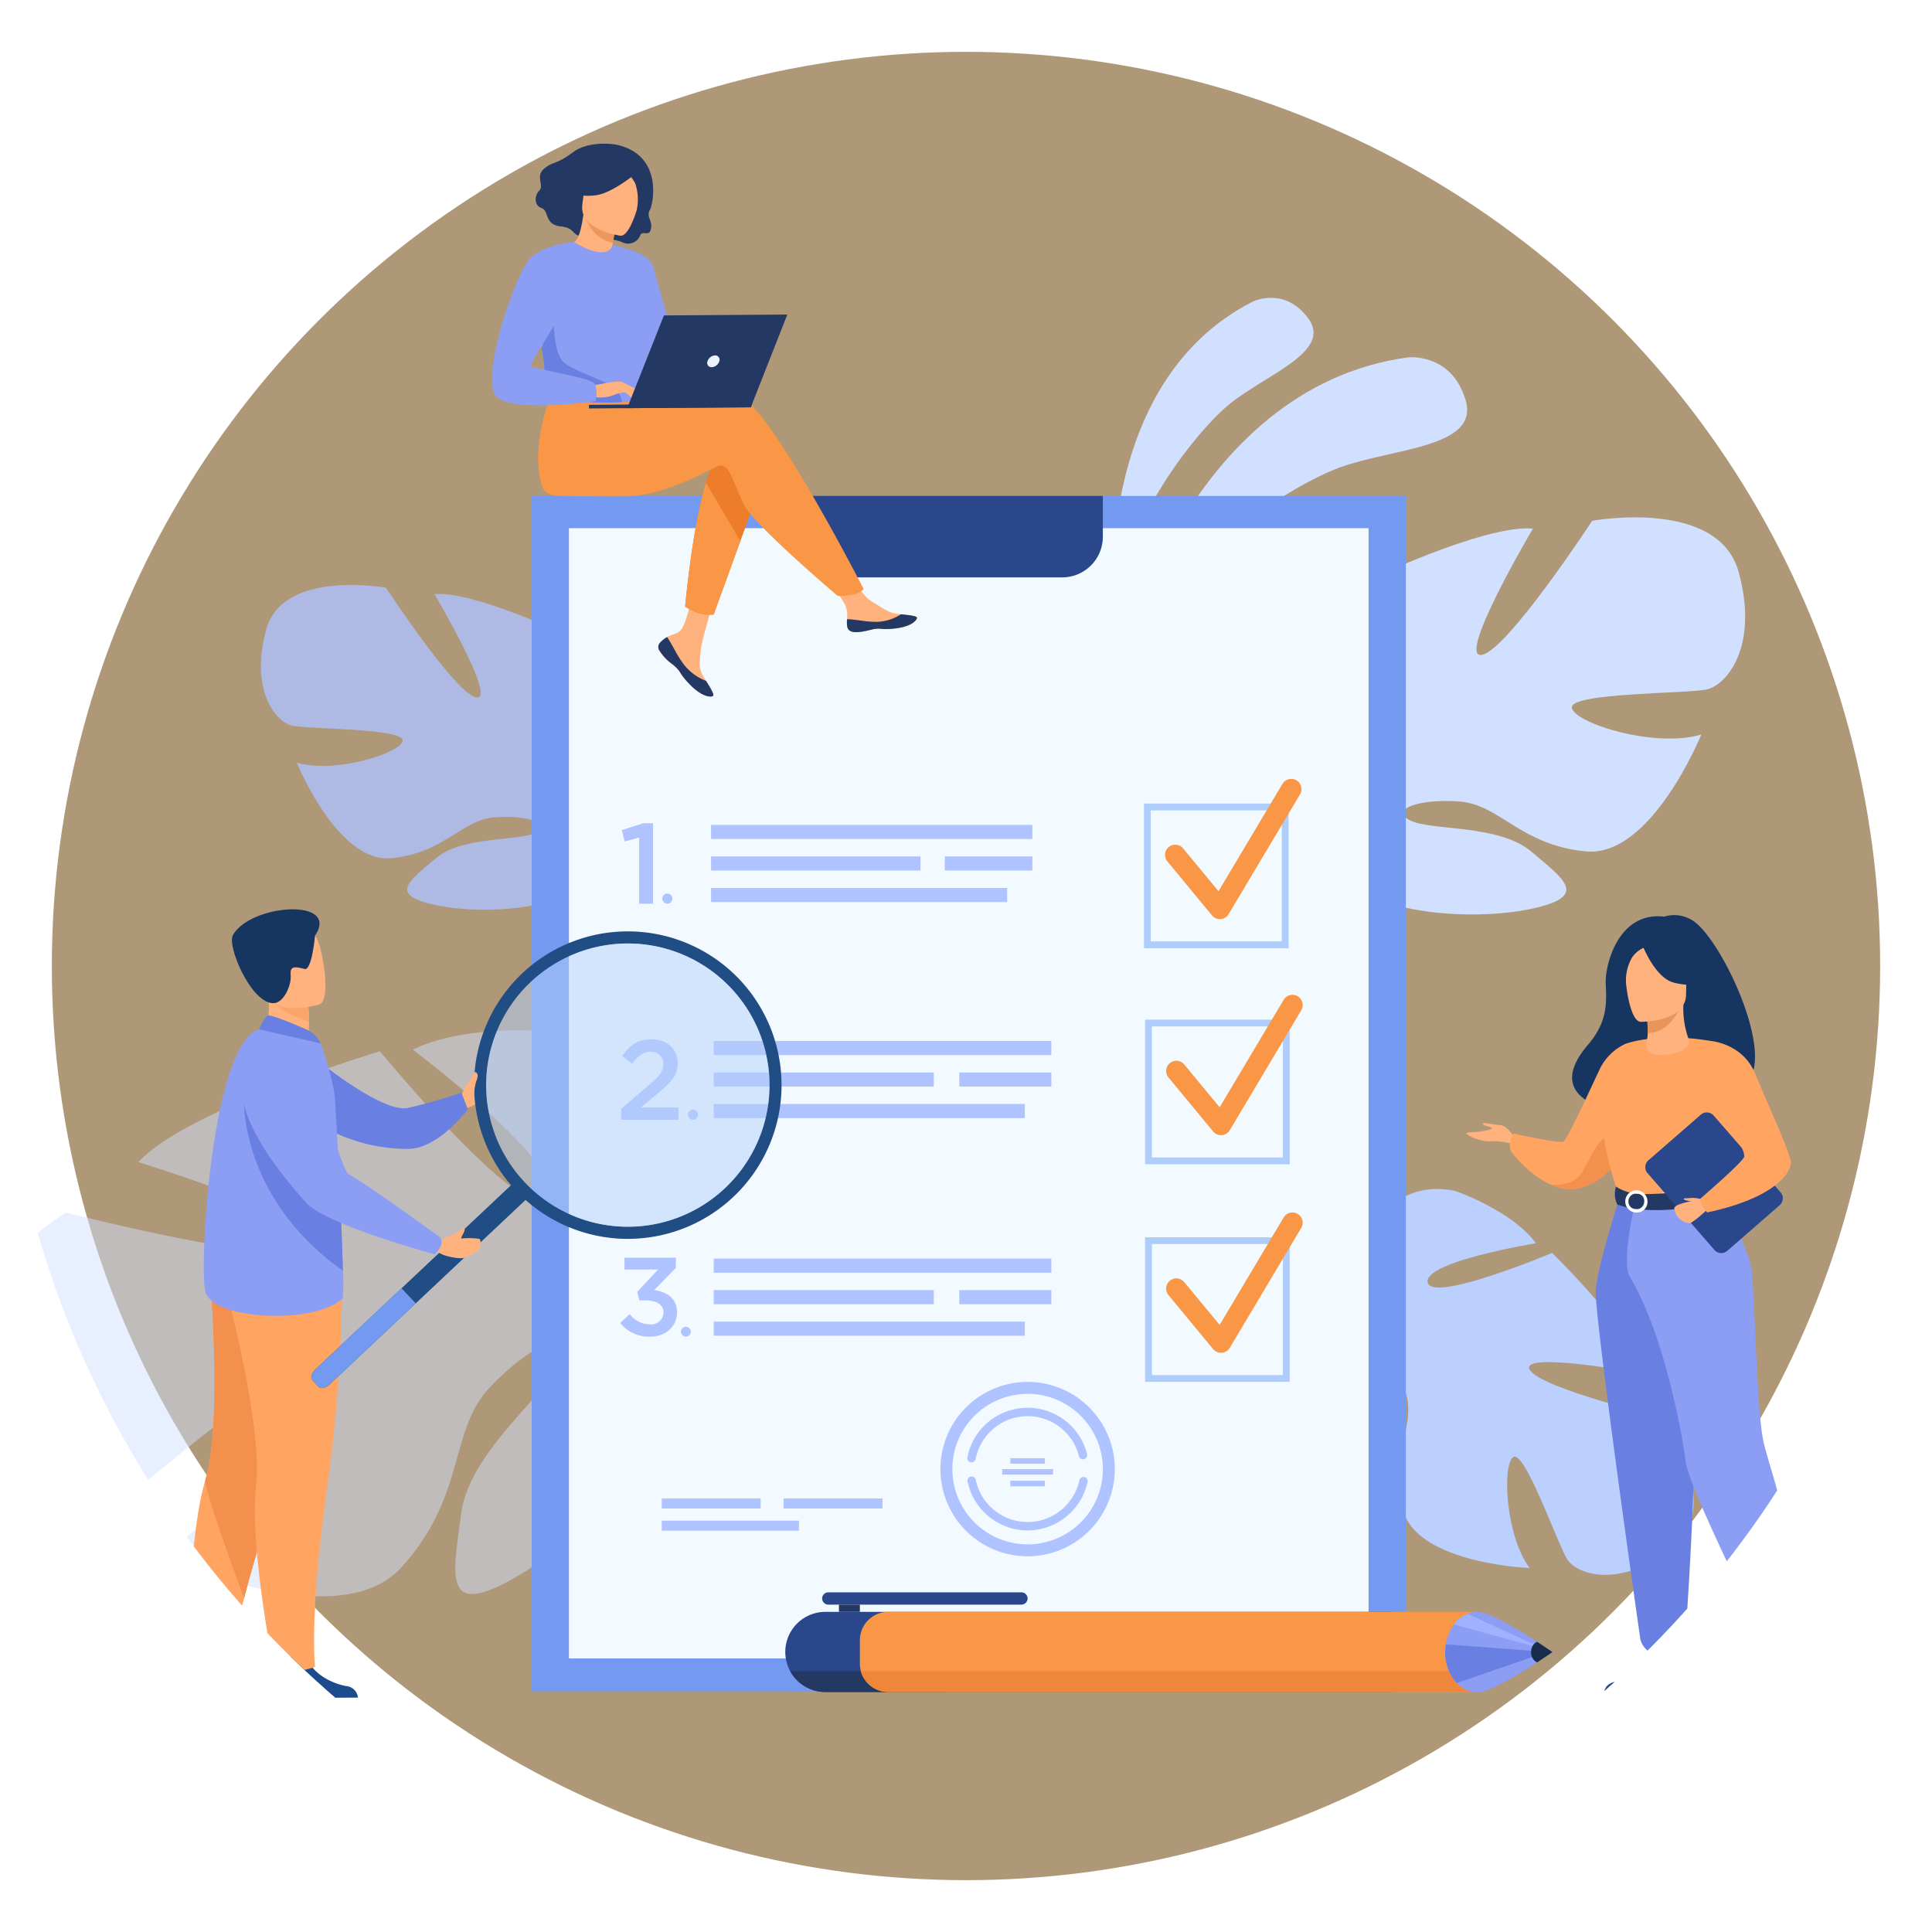 <svg xmlns="http://www.w3.org/2000/svg" xmlns:xlink="http://www.w3.org/1999/xlink" width="410" height="410" viewBox="0 0 410 410">
  <defs>
    <filter id="Elipse_7031" x="2" y="2" width="406" height="406" filterUnits="userSpaceOnUse">
      <feOffset dy="3" input="SourceAlpha"/>
      <feGaussianBlur stdDeviation="3" result="blur"/>
      <feFlood flood-opacity="0.161"/>
      <feComposite operator="in" in2="blur"/>
      <feComposite in="SourceGraphic"/>
    </filter>
    <clipPath id="clip-path">
      <circle id="Elipse_7068" data-name="Elipse 7068" cx="205" cy="205" r="205" transform="translate(0 0)" fill="#fff"/>
    </clipPath>
  </defs>
  <g id="Grupo_928112" data-name="Grupo 928112" transform="translate(-219 -5620)">
    <g transform="matrix(1, 0, 0, 1, 219, 5620)" filter="url(#Elipse_7031)">
      <circle id="Elipse_7031-2" data-name="Elipse 7031" cx="194" cy="194" r="194" transform="translate(11 8)" fill="#ae9878"/>
    </g>
    <g id="Enmascarar_grupo_234" data-name="Enmascarar grupo 234" transform="translate(219 5620)" clip-path="url(#clip-path)">
      <g id="Grupo_927863" data-name="Grupo 927863" transform="translate(-499.624 -245.336)">
        <g id="Grupo_927800" data-name="Grupo 927800" transform="translate(735.669 308.543)">
          <path id="Trazado_752052" data-name="Trazado 752052" d="M1683.217,559.618s14.032-59.475,61.37-66.014c0,0,9.21-1.131,12.277,9.011s-15.246,10.215-26.565,14.294S1692.591,538.283,1683.217,559.618Z" transform="translate(-1681.9 -480.961)" fill="#d2e0ff"/>
          <path id="Trazado_752053" data-name="Trazado 752053" d="M1677.129,500.529s-4.922-49.264,29.624-66.748c0,0,6.758-3.294,11.781,3.668s-8.989,11.843-16.586,17.952S1678.689,481.713,1677.129,500.529Z" transform="translate(-1676.887 -433.003)" fill="#d2e0ff"/>
        </g>
        <g id="Grupo_927802" data-name="Grupo 927802" transform="translate(554.989 369.469)" opacity="0.8">
          <path id="Trazado_752054" data-name="Trazado 752054" d="M883.279,778.3s20.3-11.37,10.829-26.8c0,0-7.58-9.475-15.7-11.911,0,0,4.332,23.011,0,23.552s-2.978-25.989-2.978-25.989-21.387-10.287-29.779-9.475c0,0,13.265,22.469,8.934,21.928s-19.221-23.282-19.221-23.282-21.928-4.061-25.447,8.934,2.166,19.492,5.414,20.3,24.094.541,23.552,3.249-14.619,7.039-22.47,4.6c0,0,8.663,21.387,20.033,20.3s14.89-8.122,21.928-8.663,12.182,1.354,8.663,3.248-15.431.621-21.116,5.454-10.287,7.811.271,9.977,29.508.812,33.3-7.309Z" transform="translate(-808.804 -725.722)" fill="#aec3ff"/>
          <g id="Grupo_927801" data-name="Grupo 927801" transform="translate(11.127 13.595)">
            <path id="Trazado_752055" data-name="Trazado 752055" d="M862.263,791.04s56.851,18.409,63.348,38.983a43.187,43.187,0,0,0,5.414,19.762v4.061s-5.956-13.807-9.2-15.7C921.821,838.145,934.544,820.277,862.263,791.04Z" transform="translate(-862.263 -791.04)" fill="#aec3ff"/>
            <path id="Trazado_752056" data-name="Trazado 752056" d="M1182.3,1063.669s8.767,13.314,3.769,29.52l-2.255-.606s2.189-17.85-2.4-26.828S1182.3,1063.669,1182.3,1063.669Z" transform="translate(-1113.535 -1004.923)" fill="#aec3ff"/>
          </g>
        </g>
        <g id="Grupo_927804" data-name="Grupo 927804" transform="translate(488.274 464.006)" opacity="0.5">
          <path id="Trazado_752057" data-name="Trazado 752057" d="M640.742,1229.769s13.3-39.848-18.1-48.944c0,0-21.632-3.444-35.437,3.168,0,0,33.737,25.466,28.611,31.451s-35.548-31.087-35.548-31.087S539.216,1196.6,529,1207.879c0,0,45.01,13.891,38.568,18.43s-53.949-7.74-53.949-7.74-34.215,21.215-23.129,42.843,26.57,23.4,31.9,20.536,32.832-28.546,35.4-24.273-10.971,27.158-24.414,33.442c0,0,37.548,18.035,51.416,2.777s10.017-28.933,18.758-38.206,17.912-12.991,15.515-6.186-19.852,19.574-21.572,32.935-4.249,22.927,12.481,12.994,40.391-34.762,35.586-50.211Z" transform="translate(-488.274 -1179.928)" fill="#d2e0ff"/>
          <g id="Grupo_927803" data-name="Grupo 927803" transform="translate(20.519 44.86)">
            <path id="Trazado_752058" data-name="Trazado 752058" d="M586.859,1425.337s98.279-44.479,131.949-24.9c0,0,11.445,14.033,4.8,15.449C723.613,1415.888,718.9,1376.573,586.859,1425.337Z" transform="translate(-586.859 -1395.459)" fill="#d2e0ff"/>
          </g>
        </g>
        <g id="Grupo_927806" data-name="Grupo 927806" transform="translate(734.748 497.655)">
          <path id="Trazado_752059" data-name="Trazado 752059" d="M1882.543,1362.044s3.918-23.832,22.325-20.04c0,0,11.925,4.048,17.173,11.111,0,0-23.985,3.907-22.983,8.325s26.413-6.28,26.413-6.28,17.6,17.233,19.771,25.709c0,0-26.615-5-24.555-.966s29.512,10.527,29.512,10.527,11.713,19.962.277,27.99-19.786,4.776-21.727,1.893-9.045-23.32-11.495-21.834-1.7,16.753,3.451,23.553c0,0-23.932-.894-26.894-12.372s2.662-17.4.7-24.46-5.627-11.409-6.232-7.305,4.848,15.277,2.142,22.533-3.986,12.8-9.831,3.262-11.222-28.507-4.637-35.077Z" transform="translate(-1831.207 -1341.595)" fill="#bbd0ff"/>
          <g id="Grupo_927805" data-name="Grupo 927805" transform="translate(0 20.436)">
            <path id="Trazado_752060" data-name="Trazado 752060" d="M1883.813,1487.827s-38.058-48.969-60.431-48.036a44.824,44.824,0,0,1-21.2,1.7l-3.963,1.435s15.578.932,18.575,3.432C1816.8,1446.36,1829.734,1427.628,1883.813,1487.827Z" transform="translate(-1772.045 -1439.778)" fill="#bbd0ff"/>
            <path id="Trazado_752061" data-name="Trazado 752061" d="M1702.6,1445.427s-16.09-3.85-30.138,6.756l1.389,1.987s16.645-8.446,27.026-7.143S1702.6,1445.427,1702.6,1445.427Z" transform="translate(-1672.46 -1443.712)" fill="#bbd0ff"/>
          </g>
        </g>
        <g id="Grupo_927808" data-name="Grupo 927808" transform="translate(762.614 355.133)">
          <path id="Trazado_752062" data-name="Trazado 752062" d="M1822.659,721.116s-24.819-13.9-13.237-32.761c0,0,9.266-11.582,19.193-14.56,0,0-5.295,28.128,0,28.79s3.64-31.768,3.64-31.768,26.142-12.575,36.4-11.582c0,0-16.215,27.466-10.92,26.8s23.5-28.459,23.5-28.459,26.8-4.964,31.106,10.92-2.648,23.826-6.619,24.819-29.452.662-28.79,3.971,17.869,8.6,27.466,5.625c0,0-10.589,26.143-24.488,24.819s-18.2-9.928-26.8-10.589-14.891,1.655-10.589,3.971,18.862.759,25.812,6.667,12.575,9.548-.331,12.2-36.07.993-40.7-8.935Z" transform="translate(-1806.343 -656.845)" fill="#d2e0ff"/>
          <g id="Grupo_927807" data-name="Grupo 927807" transform="translate(3.208 16.618)">
            <path id="Trazado_752063" data-name="Trazado 752063" d="M1936.989,736.689s-69.493,22.5-77.435,47.652c0,0,.331,11.251-6.618,24.157v4.964s7.28-16.877,11.251-19.193C1864.187,794.268,1848.634,772.428,1936.989,736.689Z" transform="translate(-1846.446 -736.689)" fill="#d2e0ff"/>
            <path id="Trazado_752064" data-name="Trazado 752064" d="M1828.246,1069.943s-10.717,16.274-4.607,36.084l2.757-.741s-2.676-21.82,2.931-32.794S1828.246,1069.943,1828.246,1069.943Z" transform="translate(-1821.757 -998.134)" fill="#d2e0ff"/>
          </g>
        </g>
        <g id="Grupo_927850" data-name="Grupo 927850" transform="translate(612.452 350.581)">
          <g id="Grupo_927809" data-name="Grupo 927809" transform="translate(0)">
            <rect id="Rectángulo_300007" data-name="Rectángulo 300007" width="185.511" height="253.69" fill="#739af0"/>
            <rect id="Rectángulo_300008" data-name="Rectángulo 300008" width="169.702" height="239.854" transform="translate(7.905 6.845)" fill="#f3faff"/>
            <path id="Trazado_752065" data-name="Trazado 752065" d="M1361.5,634.977v8.642a8.638,8.638,0,0,0,8.634,8.642h46.375a8.638,8.638,0,0,0,8.634-8.642v-8.642Z" transform="translate(-1303.928 -634.977)" fill="#2b478b"/>
          </g>
          <g id="Grupo_927810" data-name="Grupo 927810" transform="translate(27.604 212.748)">
            <rect id="Rectángulo_300009" data-name="Rectángulo 300009" width="20.996" height="2.125" fill="#aec3ff"/>
            <rect id="Rectángulo_300010" data-name="Rectángulo 300010" width="20.996" height="2.125" transform="translate(25.859)" fill="#aec3ff"/>
            <rect id="Rectángulo_300011" data-name="Rectángulo 300011" width="29.119" height="2.125" transform="translate(0 4.716)" fill="#aec3ff"/>
          </g>
          <g id="Grupo_927821" data-name="Grupo 927821" transform="translate(19.126 60.021)">
            <g id="Grupo_927813" data-name="Grupo 927813" transform="translate(110.814)">
              <g id="Grupo_927811" data-name="Grupo 927811" transform="translate(0 5.263)">
                <path id="Trazado_752066" data-name="Trazado 752066" d="M1739.88,979.323h-30.692V948.63h30.692Zm-29.247-1.446h27.8v-27.8h-27.8Z" transform="translate(-1709.188 -948.63)" fill="#afcdfb"/>
              </g>
              <g id="Grupo_927812" data-name="Grupo 927812" transform="translate(4.469)">
                <path id="Trazado_752067" data-name="Trazado 752067" d="M1742.3,953.132a2.168,2.168,0,0,1-1.671-.787l-9.471-11.457a2.168,2.168,0,1,1,3.342-2.763l7.511,9.086L1755.6,924.4a2.169,2.169,0,0,1,3.726,2.22l-15.163,25.449a2.168,2.168,0,0,1-1.7,1.052Q1742.382,953.132,1742.3,953.132Z" transform="translate(-1730.66 -923.346)" fill="#f99746"/>
              </g>
            </g>
            <g id="Grupo_927820" data-name="Grupo 927820" transform="translate(0 9.443)">
              <g id="Grupo_927817" data-name="Grupo 927817" transform="translate(18.944 0.349)">
                <g id="Grupo_927814" data-name="Grupo 927814">
                  <rect id="Rectángulo_300012" data-name="Rectángulo 300012" width="68.184" height="2.995" fill="#aec3ff"/>
                </g>
                <g id="Grupo_927815" data-name="Grupo 927815" transform="translate(0 13.375)">
                  <rect id="Rectángulo_300013" data-name="Rectángulo 300013" width="62.838" height="2.994" fill="#aec3ff"/>
                </g>
                <g id="Grupo_927816" data-name="Grupo 927816" transform="translate(0 6.687)">
                  <rect id="Rectángulo_300014" data-name="Rectángulo 300014" width="18.587" height="2.995" transform="translate(49.597)" fill="#aec3ff"/>
                  <rect id="Rectángulo_300015" data-name="Rectángulo 300015" width="44.447" height="2.995" fill="#aec3ff"/>
                </g>
              </g>
              <g id="Grupo_927819" data-name="Grupo 927819">
                <g id="Grupo_927818" data-name="Grupo 927818">
                  <path id="Trazado_752068" data-name="Trazado 752068" d="M1180.461,971.743l-3.05.847-.629-2.421,4.551-1.453h2.082v17.068h-2.954Z" transform="translate(-1176.781 -968.717)" fill="#aec3ff"/>
                </g>
                <path id="Trazado_752069" data-name="Trazado 752069" d="M1218.021,1041.441a1.078,1.078,0,1,1,1.078,1.078A1.078,1.078,0,0,1,1218.021,1041.441Z" transform="translate(-1209.437 -1025.451)" fill="#aec3ff"/>
              </g>
            </g>
          </g>
          <g id="Grupo_927833" data-name="Grupo 927833" transform="translate(18.995 105.87)">
            <g id="Grupo_927824" data-name="Grupo 927824" transform="translate(111.183)">
              <g id="Grupo_927822" data-name="Grupo 927822" transform="translate(0 5.263)">
                <path id="Trazado_752070" data-name="Trazado 752070" d="M1741.022,1199.606H1710.33v-30.692h30.692Zm-29.247-1.445h27.8v-27.8h-27.8Z" transform="translate(-1710.33 -1168.914)" fill="#afcdfb"/>
              </g>
              <g id="Grupo_927823" data-name="Grupo 927823" transform="translate(4.469)">
                <path id="Trazado_752071" data-name="Trazado 752071" d="M1743.442,1173.415a2.17,2.17,0,0,1-1.671-.786l-9.471-11.457a2.168,2.168,0,0,1,3.343-2.763l7.511,9.087,13.588-22.806a2.168,2.168,0,1,1,3.726,2.22l-15.162,25.449a2.168,2.168,0,0,1-1.7,1.052C1743.552,1173.413,1743.5,1173.415,1743.442,1173.415Z" transform="translate(-1731.802 -1143.629)" fill="#f99746"/>
              </g>
            </g>
            <g id="Grupo_927832" data-name="Grupo 927832" transform="translate(0 9.443)">
              <g id="Grupo_927826" data-name="Grupo 927826">
                <g id="Grupo_927825" data-name="Grupo 927825">
                  <path id="Trazado_752072" data-name="Trazado 752072" d="M1176.15,1203.737l5.793-4.928c2.308-1.947,3.149-3.029,3.149-4.543a2.523,2.523,0,0,0-2.716-2.62c-1.538,0-2.6.841-3.894,2.524l-2.092-1.635c1.611-2.259,3.2-3.534,6.2-3.534,3.294,0,5.553,2.019,5.553,5.073,0,2.644-1.419,4.063-4.375,6.515l-3.462,2.885h8.005v2.6H1176.15Z" transform="translate(-1176.15 -1189)" fill="#aec3ff"/>
                </g>
                <path id="Trazado_752073" data-name="Trazado 752073" d="M1244.211,1261.79a1.07,1.07,0,1,1,1.07,1.071A1.07,1.07,0,0,1,1244.211,1261.79Z" transform="translate(-1230.045 -1245.792)" fill="#aec3ff"/>
              </g>
              <g id="Grupo_927831" data-name="Grupo 927831" transform="translate(19.639 0.349)">
                <g id="Grupo_927830" data-name="Grupo 927830">
                  <g id="Grupo_927827" data-name="Grupo 927827">
                    <rect id="Rectángulo_300016" data-name="Rectángulo 300016" width="71.65" height="2.995" fill="#aec3ff"/>
                  </g>
                  <g id="Grupo_927828" data-name="Grupo 927828" transform="translate(0 13.375)">
                    <rect id="Rectángulo_300017" data-name="Rectángulo 300017" width="66.032" height="2.994" fill="#aec3ff"/>
                  </g>
                  <g id="Grupo_927829" data-name="Grupo 927829" transform="translate(0 6.688)">
                    <rect id="Rectángulo_300018" data-name="Rectángulo 300018" width="19.532" height="2.994" transform="translate(52.118)" fill="#aec3ff"/>
                    <rect id="Rectángulo_300019" data-name="Rectángulo 300019" width="46.706" height="2.994" fill="#aec3ff"/>
                  </g>
                </g>
              </g>
            </g>
          </g>
          <g id="Grupo_927844" data-name="Grupo 927844" transform="translate(18.782 152.058)">
            <g id="Grupo_927836" data-name="Grupo 927836" transform="translate(111.396)">
              <g id="Grupo_927834" data-name="Grupo 927834" transform="translate(0 5.262)">
                <path id="Trazado_752074" data-name="Trazado 752074" d="M1741.022,1421.515H1710.33v-30.693h30.692Zm-29.247-1.446h27.8v-27.8h-27.8Z" transform="translate(-1710.33 -1390.823)" fill="#afcdfb"/>
              </g>
              <g id="Grupo_927835" data-name="Grupo 927835" transform="translate(4.469)">
                <path id="Trazado_752075" data-name="Trazado 752075" d="M1743.442,1395.325a2.17,2.17,0,0,1-1.671-.787l-9.471-11.457a2.168,2.168,0,1,1,3.343-2.763l7.511,9.086,13.588-22.806a2.168,2.168,0,1,1,3.726,2.22l-15.162,25.449a2.168,2.168,0,0,1-1.7,1.052C1743.552,1395.323,1743.5,1395.325,1743.442,1395.325Z" transform="translate(-1731.802 -1365.539)" fill="#f99746"/>
              </g>
            </g>
            <g id="Grupo_927841" data-name="Grupo 927841" transform="translate(19.852 9.793)">
              <g id="Grupo_927840" data-name="Grupo 927840">
                <g id="Grupo_927837" data-name="Grupo 927837">
                  <rect id="Rectángulo_300020" data-name="Rectángulo 300020" width="71.65" height="2.994" fill="#aec3ff"/>
                </g>
                <g id="Grupo_927838" data-name="Grupo 927838" transform="translate(0 13.375)">
                  <rect id="Rectángulo_300021" data-name="Rectángulo 300021" width="66.032" height="2.995" fill="#aec3ff"/>
                </g>
                <g id="Grupo_927839" data-name="Grupo 927839" transform="translate(0 6.687)">
                  <rect id="Rectángulo_300022" data-name="Rectángulo 300022" width="19.532" height="2.994" transform="translate(52.118)" fill="#aec3ff"/>
                  <rect id="Rectángulo_300023" data-name="Rectángulo 300023" width="46.706" height="2.994" fill="#aec3ff"/>
                </g>
              </g>
            </g>
            <g id="Grupo_927843" data-name="Grupo 927843" transform="translate(0 9.603)">
              <g id="Grupo_927842" data-name="Grupo 927842">
                <path id="Trazado_752076" data-name="Trazado 752076" d="M1175.126,1425.532l2.023-1.882a5.37,5.37,0,0,0,4.328,2.164,2.585,2.585,0,0,0,2.846-2.541c0-1.623-1.482-2.541-3.787-2.541H1179.2l-.471-1.811,4.446-4.728h-7.128v-2.517h10.892v2.164l-4.587,4.705c2.611.376,4.846,1.717,4.846,4.681,0,3.034-2.352,5.2-5.763,5.2A7.806,7.806,0,0,1,1175.126,1425.532Z" transform="translate(-1175.126 -1411.676)" fill="#aec3ff"/>
              </g>
              <path id="Trazado_752077" data-name="Trazado 752077" d="M1237.09,1483.131a1.047,1.047,0,1,1,1.048,1.047A1.047,1.047,0,0,1,1237.09,1483.131Z" transform="translate(-1224.193 -1467.429)" fill="#aec3ff"/>
            </g>
          </g>
          <g id="Grupo_927849" data-name="Grupo 927849" transform="translate(86.743 188.013)">
            <g id="Grupo_927845" data-name="Grupo 927845" transform="translate(5.733 20.058)">
              <path id="Trazado_752078" data-name="Trazado 752078" d="M1541.963,1646.118a13.057,13.057,0,0,1-12.753-10.4.892.892,0,0,1,1.747-.357,11.238,11.238,0,0,0,21.99.106.892.892,0,0,1,1.744.375A13.081,13.081,0,0,1,1541.963,1646.118Z" transform="translate(-1529.191 -1634.652)" fill="#aec3ff"/>
            </g>
            <g id="Grupo_927846" data-name="Grupo 927846" transform="translate(5.709 5.488)">
              <path id="Trazado_752079" data-name="Trazado 752079" d="M1529.966,1576.241a.891.891,0,0,1-.876-1.061,13.021,13.021,0,0,1,25.406-.69.892.892,0,0,1-1.73.434,11.238,11.238,0,0,0-21.926.6A.892.892,0,0,1,1529.966,1576.241Z" transform="translate(-1529.073 -1564.65)" fill="#aec3ff"/>
            </g>
            <g id="Grupo_927847" data-name="Grupo 927847">
              <path id="Trazado_752080" data-name="Trazado 752080" d="M1520.15,1575.3a18.505,18.505,0,1,1,18.505-18.506A18.526,18.526,0,0,1,1520.15,1575.3Zm0-34.476a15.97,15.97,0,1,0,15.97,15.97A15.988,15.988,0,0,0,1520.15,1540.82Z" transform="translate(-1501.645 -1538.285)" fill="#aec3ff"/>
            </g>
            <g id="Grupo_927848" data-name="Grupo 927848" transform="translate(13.111 16.187)">
              <rect id="Rectángulo_300024" data-name="Rectángulo 300024" width="7.33" height="1.173" transform="translate(1.729)" fill="#aec3ff"/>
              <rect id="Rectángulo_300025" data-name="Rectángulo 300025" width="7.33" height="1.173" transform="translate(1.729 4.801)" fill="#aec3ff"/>
              <rect id="Rectángulo_300026" data-name="Rectángulo 300026" width="10.788" height="1.173" transform="translate(0 2.318)" fill="#aec3ff"/>
            </g>
          </g>
        </g>
        <g id="Grupo_927854" data-name="Grupo 927854" transform="translate(539.521 438.304)">
          <path id="Trazado_752081" data-name="Trazado 752081" d="M1013.746,1229.746s.577-1.3.95-1.91,1.968-2.412,2.24-2.005,1.357,3.148.78,3.915.037,2.1-2.832,2.911Z" transform="translate(-955.622 -1190.528)" fill="#ffb27d"/>
          <path id="Trazado_752082" data-name="Trazado 752082" d="M860.564,1205.54s14.687,12.26,20.413,11.125a112.86,112.86,0,0,0,11.35-3.244l1.374,3.516s-6.163,8.36-12.589,8.415A36.6,36.6,0,0,1,863.648,1221Z" transform="translate(-834.323 -1174.507)" fill="#6980e2"/>
          <path id="Trazado_752083" data-name="Trazado 752083" d="M736.814,1818.4s.426,6.878,1.757,6.976c.177.013,6.749.013,6.749.013l8.389-.048a2.722,2.722,0,0,0-2.507-2.449c-2.452-.427-6.557-2.15-8.042-5.391C741.6,1814.089,736.814,1818.4,736.814,1818.4Z" transform="translate(-736.331 -1658.054)" fill="#1c4b8e"/>
          <path id="Trazado_752084" data-name="Trazado 752084" d="M734.491,1506.074a17.49,17.49,0,0,0,4.541.853,16.676,16.676,0,0,0,4.239-.6,116.075,116.075,0,0,1,3.122-14.874c1.385-5.362,3.363-12.257,6.178-20.824,7.781-23.677,10.148-37.529,10.364-38.84.011-.069.016-.1.016-.1l-.025-.011L739,1421.166s2.957,32.633-.816,45.158a52.753,52.753,0,0,0-1.369,6C734.435,1485.93,734.491,1506.074,734.491,1506.074Z" transform="translate(-734.49 -1345.253)" fill="#ffa561"/>
          <path id="Trazado_752085" data-name="Trazado 752085" d="M760.37,1491.449c1.385-5.362,3.364-12.257,6.178-20.824,7.781-23.677,10.148-37.529,10.364-38.84,0-.039,0-.076-.009-.115l-23.923-10.5s2.957,32.633-.816,45.158C751.635,1468.075,760.37,1491.449,760.37,1491.449Z" transform="translate(-748.467 -1345.253)" fill="#f4904d"/>
          <path id="Trazado_752086" data-name="Trazado 752086" d="M826.587,1818.4s.427,6.878,1.757,6.976c.177.013,6.749.013,6.749.013l8.389-.048a2.722,2.722,0,0,0-2.507-2.449c-2.452-.427-6.557-2.15-8.042-5.391C831.37,1814.089,826.587,1818.4,826.587,1818.4Z" transform="translate(-807.418 -1658.054)" fill="#1c4b8e"/>
          <path id="Trazado_752087" data-name="Trazado 752087" d="M794.983,1424.861a340.541,340.541,0,0,1-3.348,47.11c-3.659,25.964-2.419,36.985-2.419,36.985a24.956,24.956,0,0,1-3.528.9,16.013,16.013,0,0,1-5.235-.606s-5.237-25.974-3.735-38.969-7.171-44.594-7.171-44.594Z" transform="translate(-762.251 -1348.179)" fill="#ffa561"/>
          <path id="Trazado_752088" data-name="Trazado 752088" d="M810.253,1147.339l4.67,3.062,4.254-1.2c.778-1.109.983-3.247.995-5.1a31.727,31.727,0,0,0-.167-3.4l-6.3-2.781-2.351-1.036c.007.036.183,1.93.208,2.207A16.084,16.084,0,0,1,810.253,1147.339Z" transform="translate(-794.484 -1120.143)" fill="#ffb27d"/>
          <path id="Trazado_752089" data-name="Trazado 752089" d="M780.1,1235.723c-5.813,5.612-27.81,4.668-29.166-1.515s1.478-52.635,11.407-55.554c2.06-.606,13.075,2.955,13.075,2.955a69.865,69.865,0,0,1,2.862,10.278c.22,1.121.862,12.991,1.343,24.1.224,5.194.414,10.222.511,13.9A40.11,40.11,0,0,1,780.1,1235.723Z" transform="translate(-747.262 -1153.162)" fill="#8c9df4"/>
          <path id="Trazado_752090" data-name="Trazado 752090" d="M818.119,1143.118c1.278,2.161,5.763,4.052,8.139,4.919a31.754,31.754,0,0,0-.167-3.4l-6.3-2.781C818.4,1141.842,817.549,1142.153,818.119,1143.118Z" transform="translate(-800.57 -1124.081)" fill="#fca56b"/>
          <path id="Trazado_752091" data-name="Trazado 752091" d="M814.66,1089.814s-10.151,3.167-12.026-3.186-4.448-10.222,1.954-12.512,8.383-.24,9.524,1.728S817.252,1088.827,814.66,1089.814Z" transform="translate(-786.763 -1069.638)" fill="#ffb27d"/>
          <path id="Trazado_752092" data-name="Trazado 752092" d="M796.911,1062.037s-.648,7.392-2.176,7.071-3.211-1.007-2.987,1.221-1.487,6.048-3.691,6.039c-4.728-.019-9.864-12.15-8.57-14.451C783.221,1055.28,802.309,1053.94,796.911,1062.037Z" transform="translate(-769.961 -1056.442)" fill="#163560"/>
          <path id="Trazado_752093" data-name="Trazado 752093" d="M817.321,1167.83c-.131-.055-7.557-3.386-8.425-3.1s-1.951,2.939-1.951,2.939l13.076,2.956A6.493,6.493,0,0,0,817.321,1167.83Z" transform="translate(-791.864 -1142.178)" fill="#6980e2"/>
          <g id="Grupo_927852" data-name="Grupo 927852" transform="translate(26.168 4.681)">
            <path id="Trazado_752094" data-name="Trazado 752094" d="M905.736,1337.388l-41.628,39.193c-.816.768-1.845,1.013-2.287.544l-1.405-1.493c-.442-.469-.135-1.481.681-2.249l41.628-39.194c.816-.768,1.845-1.013,2.286-.544l1.405,1.492C906.858,1335.608,906.552,1336.62,905.736,1337.388Z" transform="translate(-860.214 -1280.442)" fill="#1f4d84"/>
            <path id="Trazado_752095" data-name="Trazado 752095" d="M882.375,1446.037l-18.267,17.2c-.816.768-1.845,1.013-2.287.544l-1.405-1.493c-.442-.469-.135-1.481.681-2.249l18.267-17.2Z" transform="translate(-860.214 -1367.097)" fill="#739af0"/>
            <path id="Trazado_752096" data-name="Trazado 752096" d="M1027.572,1121.082a32.628,32.628,0,1,0,54.08-32.789c-.167-.167-.339-.331-.512-.494a32.63,32.63,0,0,0-53.568,33.283Zm9.326-30.114a30.054,30.054,0,1,1,1.294,42.481A30.017,30.017,0,0,1,1036.9,1090.969Z" transform="translate(-991.618 -1078.934)" fill="#1f4d84"/>
            <g id="Grupo_927851" data-name="Grupo 927851" transform="translate(37.114 2.576)" opacity="0.5">
              <path id="Trazado_752097" data-name="Trazado 752097" d="M1090.468,1141.953a30.054,30.054,0,1,1-1.3-42.479A29.929,29.929,0,0,1,1090.468,1141.953Z" transform="translate(-1038.528 -1091.311)" fill="#b3cff9"/>
            </g>
          </g>
          <path id="Trazado_752098" data-name="Trazado 752098" d="M812.267,1279.9c-22.937-16.345-21.03-38.155-21.03-38.155,8.384,4.728,16.7,15.183,20.52,24.252C811.98,1271.2,812.17,1276.223,812.267,1279.9Z" transform="translate(-779.395 -1203.18)" fill="#6980e2"/>
          <g id="Grupo_927853" data-name="Grupo 927853" transform="translate(11.363 28.448)">
            <path id="Trazado_752099" data-name="Trazado 752099" d="M990.742,1382.419a6.26,6.26,0,0,0,2.93-1.81s.69.047-.113,1.518c-.067.123-.216.439-.329.663a.143.143,0,0,0,.12.205,15.278,15.278,0,0,1,3.67.076c.248.052.32.646.311.9a2.3,2.3,0,0,1-.483,1.567c-.29.382-1.1.793-2.9,1.518-.686.276-2.647.068-4.485-.563l-1.468-.68.455-2.729.369.077C989.405,1383.284,990.131,1382.568,990.742,1382.419Z" transform="translate(-946.594 -1341.586)" fill="#ffb27d"/>
            <path id="Trazado_752100" data-name="Trazado 752100" d="M796.683,1193.121s-20.61,3.924,6.064,33.77c4.266,4.773,27.314,10.988,27.314,10.988s2.338-1.989,1.159-3.6c0,0-15.869-11.524-19.361-13.356-1.571-.824-6.1-18.393-8.657-22.624A11.544,11.544,0,0,0,796.683,1193.121Z" transform="translate(-789.086 -1193.121)" fill="#8c9df4"/>
          </g>
          <path id="Trazado_752101" data-name="Trazado 752101" d="M1016.431,1227.5a10.5,10.5,0,0,0,.806-1.968,10.88,10.88,0,0,1,1.33-3.01c.14-.14.6.041.656.642a3.492,3.492,0,0,1-.331,1.3,14.694,14.694,0,0,0-.436,2.59C1018.136,1228.093,1016.431,1227.5,1016.431,1227.5Z" transform="translate(-957.749 -1187.917)" fill="#ffb27d"/>
        </g>
        <g id="Grupo_927856" data-name="Grupo 927856" transform="translate(666.274 583.25)">
          <path id="Trazado_752102" data-name="Trazado 752102" d="M1343.475,1781.276a8.071,8.071,0,0,0,.064,1.036,8.5,8.5,0,0,0,8.438,7.466h119.581a8.5,8.5,0,0,0,0-17.007H1351.977A8.5,8.5,0,0,0,1343.475,1781.276Z" transform="translate(-1343.475 -1768.622)" fill="#2b478b"/>
          <path id="Trazado_752103" data-name="Trazado 752103" d="M1382.332,1755.45h41a1.309,1.309,0,0,0,1.3-1.305h0a1.309,1.309,0,0,0-1.3-1.3h-41a1.309,1.309,0,0,0-1.3,1.3h0A1.309,1.309,0,0,0,1382.332,1755.45Z" transform="translate(-1373.211 -1752.84)" fill="#2b478b"/>
          <rect id="Rectángulo_300027" data-name="Rectángulo 300027" width="4.444" height="1.539" transform="translate(15.83 4.149) rotate(180)" fill="#233862"/>
          <path id="Trazado_752104" data-name="Trazado 752104" d="M1348.432,1833.172a8.515,8.515,0,0,0,7.471,4.435h25.33v-4.435Z" transform="translate(-1347.4 -1816.452)" fill="#233862"/>
          <path id="Trazado_752105" data-name="Trazado 752105" d="M1556.119,1778.785v4.981a6.008,6.008,0,0,1-6.01,6.013H1425.543a6.009,6.009,0,0,1-6.01-6.013v-4.981a6.011,6.011,0,0,1,6.01-6.013h124.565A6.011,6.011,0,0,1,1556.119,1778.785Z" transform="translate(-1403.702 -1768.623)" fill="#f99746"/>
          <path id="Trazado_752106" data-name="Trazado 752106" d="M1556.707,1833.172a6.01,6.01,0,0,1-5.8,4.435H1426.341a6.009,6.009,0,0,1-5.8-4.435Z" transform="translate(-1404.5 -1816.452)" fill="#ef873a"/>
          <g id="Grupo_927855" data-name="Grupo 927855" transform="translate(140.045 4.148)">
            <path id="Trazado_752107" data-name="Trazado 752107" d="M2016.323,1781.305a9.453,9.453,0,0,0,2.473,6.566l.1.1a6.035,6.035,0,0,0,4.267,1.863c2.521,0,8.772-3.8,12.645-6.331,1.93-1.26,3.27-2.2,3.27-2.2s-1.34-.942-3.27-2.2c-3.873-2.529-10.124-6.333-12.645-6.333a5.647,5.647,0,0,0-2.093.405,6.85,6.85,0,0,0-2.883,2.275,9.388,9.388,0,0,0-1.732,4.162.46.46,0,0,0-.007.055A10.536,10.536,0,0,0,2016.323,1781.305Z" transform="translate(-2016.323 -1772.771)" fill="#8c9df4"/>
            <path id="Trazado_752108" data-name="Trazado 752108" d="M2016.323,1807.546a9.452,9.452,0,0,0,2.473,6.566l19.172-6.6-21.518-1.608A10.537,10.537,0,0,0,2016.323,1807.546Z" transform="translate(-2016.323 -1799.012)" fill="#6980e2"/>
            <path id="Trazado_752109" data-name="Trazado 752109" d="M2025.285,1776.993l19.126,5.223-16.242-7.5A6.851,6.851,0,0,0,2025.285,1776.993Z" transform="translate(-2023.42 -1774.313)" fill="#9fb1ff"/>
            <path id="Trazado_752110" data-name="Trazado 752110" d="M2103.953,1805.4a2.361,2.361,0,0,0,1.248,2.2c1.93-1.26,3.271-2.2,3.271-2.2s-1.34-.942-3.271-2.2A2.356,2.356,0,0,0,2103.953,1805.4Z" transform="translate(-2085.714 -1796.865)" fill="#182d4c"/>
          </g>
        </g>
        <g id="Grupo_927858" data-name="Grupo 927858" transform="translate(810.839 439.544)">
          <path id="Trazado_752111" data-name="Trazado 752111" d="M2170.938,1063.332a7.217,7.217,0,0,0-5.706-.61c-9.692-1.138-12.52,10.165-12.388,14.054s.575,8.066-3.753,13.119c-12.5,14.594,13.682,15.238,13.682,15.238.221-11.661,14.2-7.406,13.587-6.225C2194.279,1103.208,2178.142,1067.069,2170.938,1063.332Z" transform="translate(-2123.298 -1062.401)" fill="#163560"/>
          <path id="Trazado_752112" data-name="Trazado 752112" d="M2048.291,1277.5s-1.7-2.595-3.078-2.646-3.917-.763-3.714-.254,1.781.559,1.933.865-2.34.763-3.053.814-2.391,0-2.34.356,3.026,1.832,5.125,1.628a14.233,14.233,0,0,1,4.694.61Z" transform="translate(-2038.038 -1230.288)" fill="#ffb27d"/>
          <path id="Trazado_752113" data-name="Trazado 752113" d="M2108.01,1214.43a25.553,25.553,0,0,1-2.607,3.943c-2.025,2.537-5.148,5.467-9.07,6.046a9.735,9.735,0,0,1-5.388-.874l-.006,0c-4.762-2.114-8.343-6.975-8.343-6.975a3.915,3.915,0,0,1,.534-3.842s9.616,2.163,10.532,1.7,6.546-12.949,7.56-15.029a11.4,11.4,0,0,1,5.576-5.691Z" transform="translate(-2073.108 -1166.38)" fill="#ffa561"/>
          <path id="Trazado_752114" data-name="Trazado 752114" d="M2138.2,1292.812c-2.025,2.537-5.148,5.467-9.069,6.046a9.735,9.735,0,0,1-5.388-.874c.186.024,4.942.612,6.838-2.78,1.934-3.46,4.025-8.955,6.9-7.123C2138.718,1288.872,2138.663,1290.836,2138.2,1292.812Z" transform="translate(-2105.905 -1240.82)" fill="#f4904d"/>
          <path id="Trazado_752115" data-name="Trazado 752115" d="M2337.647,1787.124s2.934,2.678,2.362,4.58-3.221,3.171-3.579,5.5-1.789,3.594-3.077,3.594h-6.141s-.948-1.636,1.342-2.13,3.154-3.226,3.011-5.763a44.683,44.683,0,0,1,.215-5.919l4.866-1.127Z" transform="translate(-2266.87 -1635.278)" fill="#1c4b8e"/>
          <path id="Trazado_752116" data-name="Trazado 752116" d="M2195.167,1797.412s1.055,11.344-.233,11.978l-16.485-.034s0-1.9,2.648-2.325,7.3-1.973,8.087-5.426S2195.167,1797.412,2195.167,1797.412Z" transform="translate(-2149.224 -1644.428)" fill="#1c4b8e"/>
          <path id="Trazado_752117" data-name="Trazado 752117" d="M2206.383,1201.6a65.6,65.6,0,0,1,0,7.619c-.163,2.755-2.95,6.445-3.346,7.358-.992,2.29-2.111,2.662-2.111,2.662l-8.656,2.122-3.043.745-9.6-2.867s-4.371-12.2-2.616-19.069a52.782,52.782,0,0,1,4.437-11.638s6.506-2.568,18.028-.65Z" transform="translate(-2147.759 -1161.201)" fill="#ffa561"/>
          <path id="Trazado_752118" data-name="Trazado 752118" d="M2249.174,1287.905a26.962,26.962,0,0,1-.812,6.233c-.992,2.29-2.111,2.662-2.111,2.662l-8.656,2.122-3.759-1.105s12.549-1.9,11.159-12.7Z" transform="translate(-2193.083 -1238.762)" fill="#f2ccaa"/>
          <path id="Trazado_752119" data-name="Trazado 752119" d="M2174.826,1350.145s-4.753,14.794-5.058,19.831,9.085,71.552,9.463,73.873c.356,2.188,3.072,3.582,3.072,3.582a4.112,4.112,0,0,0,3.033.234,7.5,7.5,0,0,0,3.256-1.535s3.7-47.438,1.41-64.384a268.352,268.352,0,0,1-2.316-31.6Z" transform="translate(-2142.344 -1290.255)" fill="#6980e2"/>
          <path id="Trazado_752120" data-name="Trazado 752120" d="M2220.187,1348.025s7.25,9.728,7.926,16.3,1.06,29.674,2.5,36.084,6.73,18.747,6.73,38.742a3.988,3.988,0,0,1-2.248,1.756,18.563,18.563,0,0,1-1.977.547,3.108,3.108,0,0,1-3.476-1.65c-3.576-7.2-14.97-30.428-15.554-35.249-.413-3.412-4.011-25.994-11.858-39.245-1.884-3.181,1.156-15.832,1.156-15.832Z" transform="translate(-2167.568 -1288.576)" fill="#8c9df4"/>
          <path id="Trazado_752121" data-name="Trazado 752121" d="M2189.423,1339.172a9.963,9.963,0,0,0,5.7,1.585c4.528.091,15.746-1.154,15.746-1.154a9.287,9.287,0,0,1,.478,2.864s-13.7,3.456-21.641.5A5.016,5.016,0,0,1,2189.423,1339.172Z" transform="translate(-2157.7 -1281.565)" fill="#233862"/>
          <g id="Grupo_927857" data-name="Grupo 927857" transform="translate(34.269 58.417)">
            <path id="Trazado_752122" data-name="Trazado 752122" d="M2204.75,1347.743a2.356,2.356,0,1,1,2.066-2.338A2.217,2.217,0,0,1,2204.75,1347.743Zm0-3.992a1.68,1.68,0,1,0,1.381,1.654A1.538,1.538,0,0,0,2204.75,1343.752Z" transform="translate(-2202.684 -1343.067)" fill="#fff"/>
          </g>
          <path id="Trazado_752123" data-name="Trazado 752123" d="M2248.845,1283.208l-11.126,9.689a1.93,1.93,0,0,1-2.723-.188l-14.2-16.3a1.93,1.93,0,0,1,.188-2.723l11.126-9.689a1.931,1.931,0,0,1,2.723.188l14.2,16.3A1.93,1.93,0,0,1,2248.845,1283.208Z" transform="translate(-2182.383 -1221.658)" fill="#2b478b"/>
          <path id="Trazado_752124" data-name="Trazado 752124" d="M2255.78,1352.244c-.158.042-5.91.718-5.911,1.907a3.576,3.576,0,0,0,3.275,3.129c.644-.035,3.612-2.764,3.612-2.764Z" transform="translate(-2205.779 -1291.917)" fill="#ffb27d"/>
          <path id="Trazado_752125" data-name="Trazado 752125" d="M2230.378,1160.943a19.149,19.149,0,0,1-1.026-7l-.434.085-7.307,1.447s.166,2.3.171,4.466c0,.018,0,.036,0,.054.009,1.882-1.271,3.769,1.747,4.516C2224.462,1164.744,2231.753,1164.276,2230.378,1160.943Z" transform="translate(-2183.331 -1134.892)" fill="#ffb27d"/>
          <path id="Trazado_752126" data-name="Trazado 752126" d="M2221.957,1155.8s.166,2.3.171,4.466c4.089-.115,6.25-3.845,7.136-5.913Z" transform="translate(-2183.677 -1135.217)" fill="#e8945b"/>
          <path id="Trazado_752127" data-name="Trazado 752127" d="M2203.139,1109.06s9.674.16,9.68-5.866,1.26-10.063-4.916-10.42-7.379,1.942-7.87,3.952S2200.622,1108.864,2203.139,1109.06Z" transform="translate(-2166.224 -1086.423)" fill="#ffb27d"/>
          <path id="Trazado_752128" data-name="Trazado 752128" d="M2217.116,1087.545s2.649,7.07,6.714,8.115,5.828-.044,5.828-.044a11.512,11.512,0,0,1-3.765-6.8S2219.114,1084.181,2217.116,1087.545Z" transform="translate(-2179.843 -1081.342)" fill="#163560"/>
          <path id="Trazado_752129" data-name="Trazado 752129" d="M2201.636,1090.577a6,6,0,0,0-2.772,2.167,9.736,9.736,0,0,0-1.308,5.532s-2-4.805.247-7.523C2200.18,1087.87,2201.636,1090.577,2201.636,1090.577Z" transform="translate(-2163.706 -1083.8)" fill="#163560"/>
          <path id="Trazado_752130" data-name="Trazado 752130" d="M2263.422,1350.96a6.58,6.58,0,0,0-2.3-.314c-.921.129-1.6-.018-1.6.24s1.189.378,1.442.5A12.55,12.55,0,0,0,2263.422,1350.96Z" transform="translate(-2213.421 -1290.633)" fill="#ffb27d"/>
          <path id="Trazado_752131" data-name="Trazado 752131" d="M2274.676,1190.587s6.867.481,9.5,6.881,7.627,17.143,7.627,18.95-2.79,7.379-17.773,10.583c0,0-1.55-1.63-1.456-2.919,0,0,9.353-8.034,9.328-8.973-.048-1.776-1.533-4.121-9.745-12.335C2269.924,1200.541,2274.676,1190.587,2274.676,1190.587Z" transform="translate(-2222.955 -1163.907)" fill="#ffa561"/>
        </g>
        <g id="Grupo_927862" data-name="Grupo 927862" transform="translate(604.031 275.829)">
          <g id="Grupo_927859" data-name="Grupo 927859">
            <path id="Trazado_752132" data-name="Trazado 752132" d="M1105.818,275.988s-5.509-.931-9,1.708-4.052,1.785-6.023,3.415.046,3.571-1.04,4.657-1.129,3.182.484,3.726.526,3.493,4.018,3.881,1.928,2,5.241,2.251,6.053.36,7.8,1.092a2.759,2.759,0,0,0,3.828-1.354c.5-1.33,1.9.385,2.3-1.433s-1.048-2.536-.233-4.01S1116.023,277.968,1105.818,275.988Z" transform="translate(-1079.703 -275.829)" fill="#233862"/>
            <path id="Trazado_752133" data-name="Trazado 752133" d="M1214.368,737.986a1.361,1.361,0,0,0-.233,1.457.018.018,0,0,0,0,.007,9.048,9.048,0,0,0,2.881,3.116c.173.138.327.263.461.379.035.03.071.061.1.092l.08.071c1.265,1.15.794,1.418,3.068,3.753,2.593,2.66,4.366,2.7,4.868,2.448.425-.211-.451-1.625-1.423-3.215-.047-.077-.093-.154-.141-.232-.129-.211-.258-.426-.387-.638-1.139-1.914-.856-2.817-.609-5.679.2-2.325,3.523-13.007,3.523-13.007l-4.939-.815s-1.426,8.5-3.053,9.816c-.87.7-1.85.718-2.687,1.241-.059.037-.117.074-.174.112A6.467,6.467,0,0,0,1214.368,737.986Z" transform="translate(-1178.725 -632.083)" fill="#ffb27d"/>
            <path id="Trazado_752134" data-name="Trazado 752134" d="M1214.368,780.052a1.361,1.361,0,0,0-.233,1.457.017.017,0,0,0,0,.007,10.477,10.477,0,0,0,2.885,3.106c.171.14.322.269.457.389.035.03.071.061.1.092l.08.071c1.265,1.149.794,1.418,3.068,3.753,2.593,2.66,4.366,2.7,4.868,2.448.425-.211-.451-1.625-1.423-3.215a10.968,10.968,0,0,1-4.612-3.349c-1.564-1.967-2.616-4.5-3.681-5.965-.059.036-.117.073-.174.112A6.47,6.47,0,0,0,1214.368,780.052Z" transform="translate(-1178.725 -674.149)" fill="#233862"/>
            <path id="Trazado_752135" data-name="Trazado 752135" d="M1391.391,728.02c.315,1.52,2.484,1.251,4.9.641s1.849.1,5.3-.308,4.485-1.7,4.586-2.214c.091-.456-1.615-.6-3.446-.8-.23-.024-.461-.051-.693-.078-2.067-.245-3.589-1.566-5.472-2.648-1.784-1.024-4.465-5.229-4.465-5.229l-4.731.408s2.51,3.755,3.483,5.388a5.717,5.717,0,0,1,.487,3.222A6.1,6.1,0,0,0,1391.391,728.02Z" transform="translate(-1315.994 -625.479)" fill="#ffb27d"/>
            <path id="Trazado_752136" data-name="Trazado 752136" d="M1411.283,758.924c2.421-.61,1.849.1,5.3-.308s4.485-1.7,4.587-2.214c.091-.456-1.615-.6-3.446-.8l-.017.035a9.73,9.73,0,0,1-4.932,1.571c-2.341.073-4.826-.58-6.443-.542a6.1,6.1,0,0,0,.048,1.619C1406.694,759.8,1408.862,759.534,1411.283,758.924Z" transform="translate(-1330.981 -655.742)" fill="#233862"/>
            <path id="Trazado_752137" data-name="Trazado 752137" d="M1257.423,595.013l-4.34,11.937-5.666,15.586a9.356,9.356,0,0,1-3.071-.259,13.307,13.307,0,0,1-2.978-1.423s1.486-16.7,4.411-26.305a17.059,17.059,0,0,1,2.535-5.587C1252.912,583.447,1257.423,595.013,1257.423,595.013Z" transform="translate(-1200.377 -522.607)" fill="#ed7d2b"/>
            <path id="Trazado_752138" data-name="Trazado 752138" d="M1134.106,525.02c-2.905-.915-11.164.344-19.457,2.028l-1.759-2.856-17.948-1.274s-5.619,12.433-2.527,21.509c.6,1.761,3.473,1.823,3.474,1.824s10.514.115,13.981.09c8.921-.063,18.836-6.265,20.122-6.532,2.106-.436,2.979,3.775,5.119,8.188s19.959,19.47,19.959,19.47a15.6,15.6,0,0,0,3.844-.422,3.788,3.788,0,0,0,1.644-1.054S1140.657,527.082,1134.106,525.02Z" transform="translate(-1081.692 -471.489)" fill="#f99746"/>
            <path id="Trazado_752139" data-name="Trazado 752139" d="M1133.795,358.108c.028.018-3.135,1.123-5.262.2-2-.867-3.535-4.138-3.505-4.14.907-.049,1.9-.849,2.628-6.06l.388.136,6.513,2.292s-.456,2.088-.747,4.075C1133.565,356.277,1133.438,357.875,1133.795,358.108Z" transform="translate(-1108.252 -333.063)" fill="#ffb27d"/>
            <path id="Trazado_752140" data-name="Trazado 752140" d="M1146.03,351.052s-.278,1.463-.663,3.554c-3.736-.645-5.31-3.832-5.85-5.846Z" transform="translate(-1119.726 -333.58)" fill="#ed975d"/>
            <path id="Trazado_752141" data-name="Trazado 752141" d="M1144.492,310.278s-8.9-1.13-8.108-6.66.172-9.4,5.886-8.912,6.514,2.755,6.7,4.665S1146.827,310.43,1144.492,310.278Z" transform="translate(-1117.206 -290.744)" fill="#ffb27d"/>
            <path id="Trazado_752142" data-name="Trazado 752142" d="M1138.83,294.462s-5.656,4.943-9.523,5.366-5.341-.809-5.341-.809a15.117,15.117,0,0,0,3.619-4.977,2.72,2.72,0,0,1,2.232-1.62C1132.579,292.164,1137.817,292.018,1138.83,294.462Z" transform="translate(-1107.412 -288.861)" fill="#233862"/>
            <path id="Trazado_752143" data-name="Trazado 752143" d="M1178.278,296.649a14.006,14.006,0,0,1,2.526,3.188,10.759,10.759,0,0,1,.332,5.717s2.925-5.788,1.226-8.578C1180.56,294.018,1178.278,296.649,1178.278,296.649Z" transform="translate(-1150.419 -291.462)" fill="#233862"/>
            <path id="Trazado_752144" data-name="Trazado 752144" d="M1112.781,393.387c-.142,17.994.027,14.233-1.929,15.954a7.56,7.56,0,0,1-3.557.8c-5.514.4-15.219-.435-15.6-1.452-1.3-3.519-.407-4.621-1.507-10.015-.115-.574-.256-1.194-.422-1.87-.911-3.7-1.782-4.959,1.317-10.941,2.81-5.419,5.738-9.821,6-9.665,7.546,4.408,8.125.654,8.125.654S1112.851,384.61,1112.781,393.387Z" transform="translate(-1079.661 -355.302)" fill="#8c9df4"/>
            <path id="Trazado_752145" data-name="Trazado 752145" d="M1253.082,633.873l-5.666,15.586a9.36,9.36,0,0,1-3.071-.259,13.307,13.307,0,0,1-2.978-1.423s1.486-16.7,4.411-26.3Z" transform="translate(-1200.377 -549.531)" fill="#f99746"/>
            <path id="Trazado_752146" data-name="Trazado 752146" d="M1167.222,379.348s7.741,1.256,8.672,4.579,6.412,22.855,6.412,22.855-3.926.734-5.754-1.069-6.437-16.8-6.437-16.8Z" transform="translate(-1141.665 -357.802)" fill="#8c9df4"/>
            <path id="Trazado_752147" data-name="Trazado 752147" d="M1112.134,467.086c-5.514.405-15.219-.435-15.6-1.452-1.3-3.519-.407-4.621-1.507-10.015l2.608-7.512s-.381,8.347,2.1,10.524,10.1,4.165,11.314,5.991A6.713,6.713,0,0,1,1112.134,467.086Z" transform="translate(-1084.5 -412.249)" fill="#6980e2"/>
            <path id="Trazado_752148" data-name="Trazado 752148" d="M1146.708,519.291s5.434-1.25,6.316-.773a12.791,12.791,0,0,1,3.313,2.831c.273.61-1.959-.451-2.683-.64a6.44,6.44,0,0,0-2.308.523,7.684,7.684,0,0,1-4.14.445Z" transform="translate(-1125.42 -467.919)" fill="#ffb27d"/>
            <path id="Trazado_752149" data-name="Trazado 752149" d="M1061.858,376.192s-7.305.5-9.81,4.048c-3.526,4.992-10.442,26.212-6.373,29.006,4.582,3.147,20.759.685,20.759.685s.521-2.523-.237-3.736-12.956-3.1-13.523-3.654,6.952-11.015,6.94-12.7S1061.858,376.192,1061.858,376.192Z" transform="translate(-1044.431 -355.303)" fill="#8c9df4"/>
            <path id="Trazado_752150" data-name="Trazado 752150" d="M1178.371,526.2a10.522,10.522,0,0,0,1.526,1.636,1.114,1.114,0,0,0,.616.127l-.778-1.378Z" transform="translate(-1150.493 -474.087)" fill="#ffb27d"/>
            <path id="Trazado_752151" data-name="Trazado 752151" d="M1177.054,518.93l3.327,1.587a.591.591,0,0,1-.548.216,7.892,7.892,0,0,1-1.441-.385Z" transform="translate(-1149.45 -468.331)" fill="#ffb27d"/>
          </g>
          <g id="Grupo_927861" data-name="Grupo 927861" transform="translate(20.59 36.261)">
            <g id="Grupo_927860" data-name="Grupo 927860">
              <path id="Trazado_752152" data-name="Trazado 752152" d="M1182.294,469.906l26.229-.185,7.751-19.676-26.188.185Z" transform="translate(-1174.19 -450.044)" fill="#233862"/>
              <path id="Trazado_752153" data-name="Trazado 752153" d="M1177.991,540.9l-34.635.244.005.764,34.328-.242Z" transform="translate(-1143.356 -521.986)" fill="#233862"/>
            </g>
            <path id="Trazado_752154" data-name="Trazado 752154" d="M1266.481,492.942a.909.909,0,0,0-.9-1.242,1.789,1.789,0,0,0-1.6,1.26.909.909,0,0,0,.9,1.243A1.789,1.789,0,0,0,1266.481,492.942Z" transform="translate(-1238.838 -483.03)" fill="#ebf3fa"/>
          </g>
        </g>
        <path id="Trazado_752155" data-name="Trazado 752155" d="M537.705,1773.357h19.14c1.026-.87-.71-2.846-2.523-2.979a11.186,11.186,0,0,0-2.921.346c-.263-3.5-1.767-19.225-7.436-18.593-6.374.708,0,6.926,1.8,10.607a87.662,87.662,0,0,1,3.386,8.483c-.518.112-1.053.222-1.6.323-.845-2.594-3.988-11.319-7.986-10.811-4.693.6-2.807,4.094.52,6.17,2.44,1.527,5.438,3.7,6.861,4.746a20.368,20.368,0,0,1-3.743.3C539.926,1771.871,538.326,1772.837,537.705,1773.357Z" transform="translate(-38.389 -1169.013)" fill="#a8d29f"/>
        <path id="Trazado_752156" data-name="Trazado 752156" d="M2449.763,1764.547h-21.177c-1.135-.963.785-3.149,2.792-3.3a12.361,12.361,0,0,1,3.232.382c.291-3.87,1.955-21.27,8.227-20.571,7.052.782,0,7.662-1.993,11.735a96.644,96.644,0,0,0-3.746,9.385c.573.124,1.165.246,1.77.357.935-2.87,4.413-12.523,8.835-11.961,5.193.659,3.105,4.53-.575,6.827-2.7,1.689-6.016,4.091-7.591,5.251a22.46,22.46,0,0,0,4.141.332C2447.306,1762.9,2449.077,1763.972,2449.763,1764.547Z" transform="translate(-1536.193 -1160.248)" fill="#a8d29f"/>
      </g>
    </g>
  </g>
</svg>
